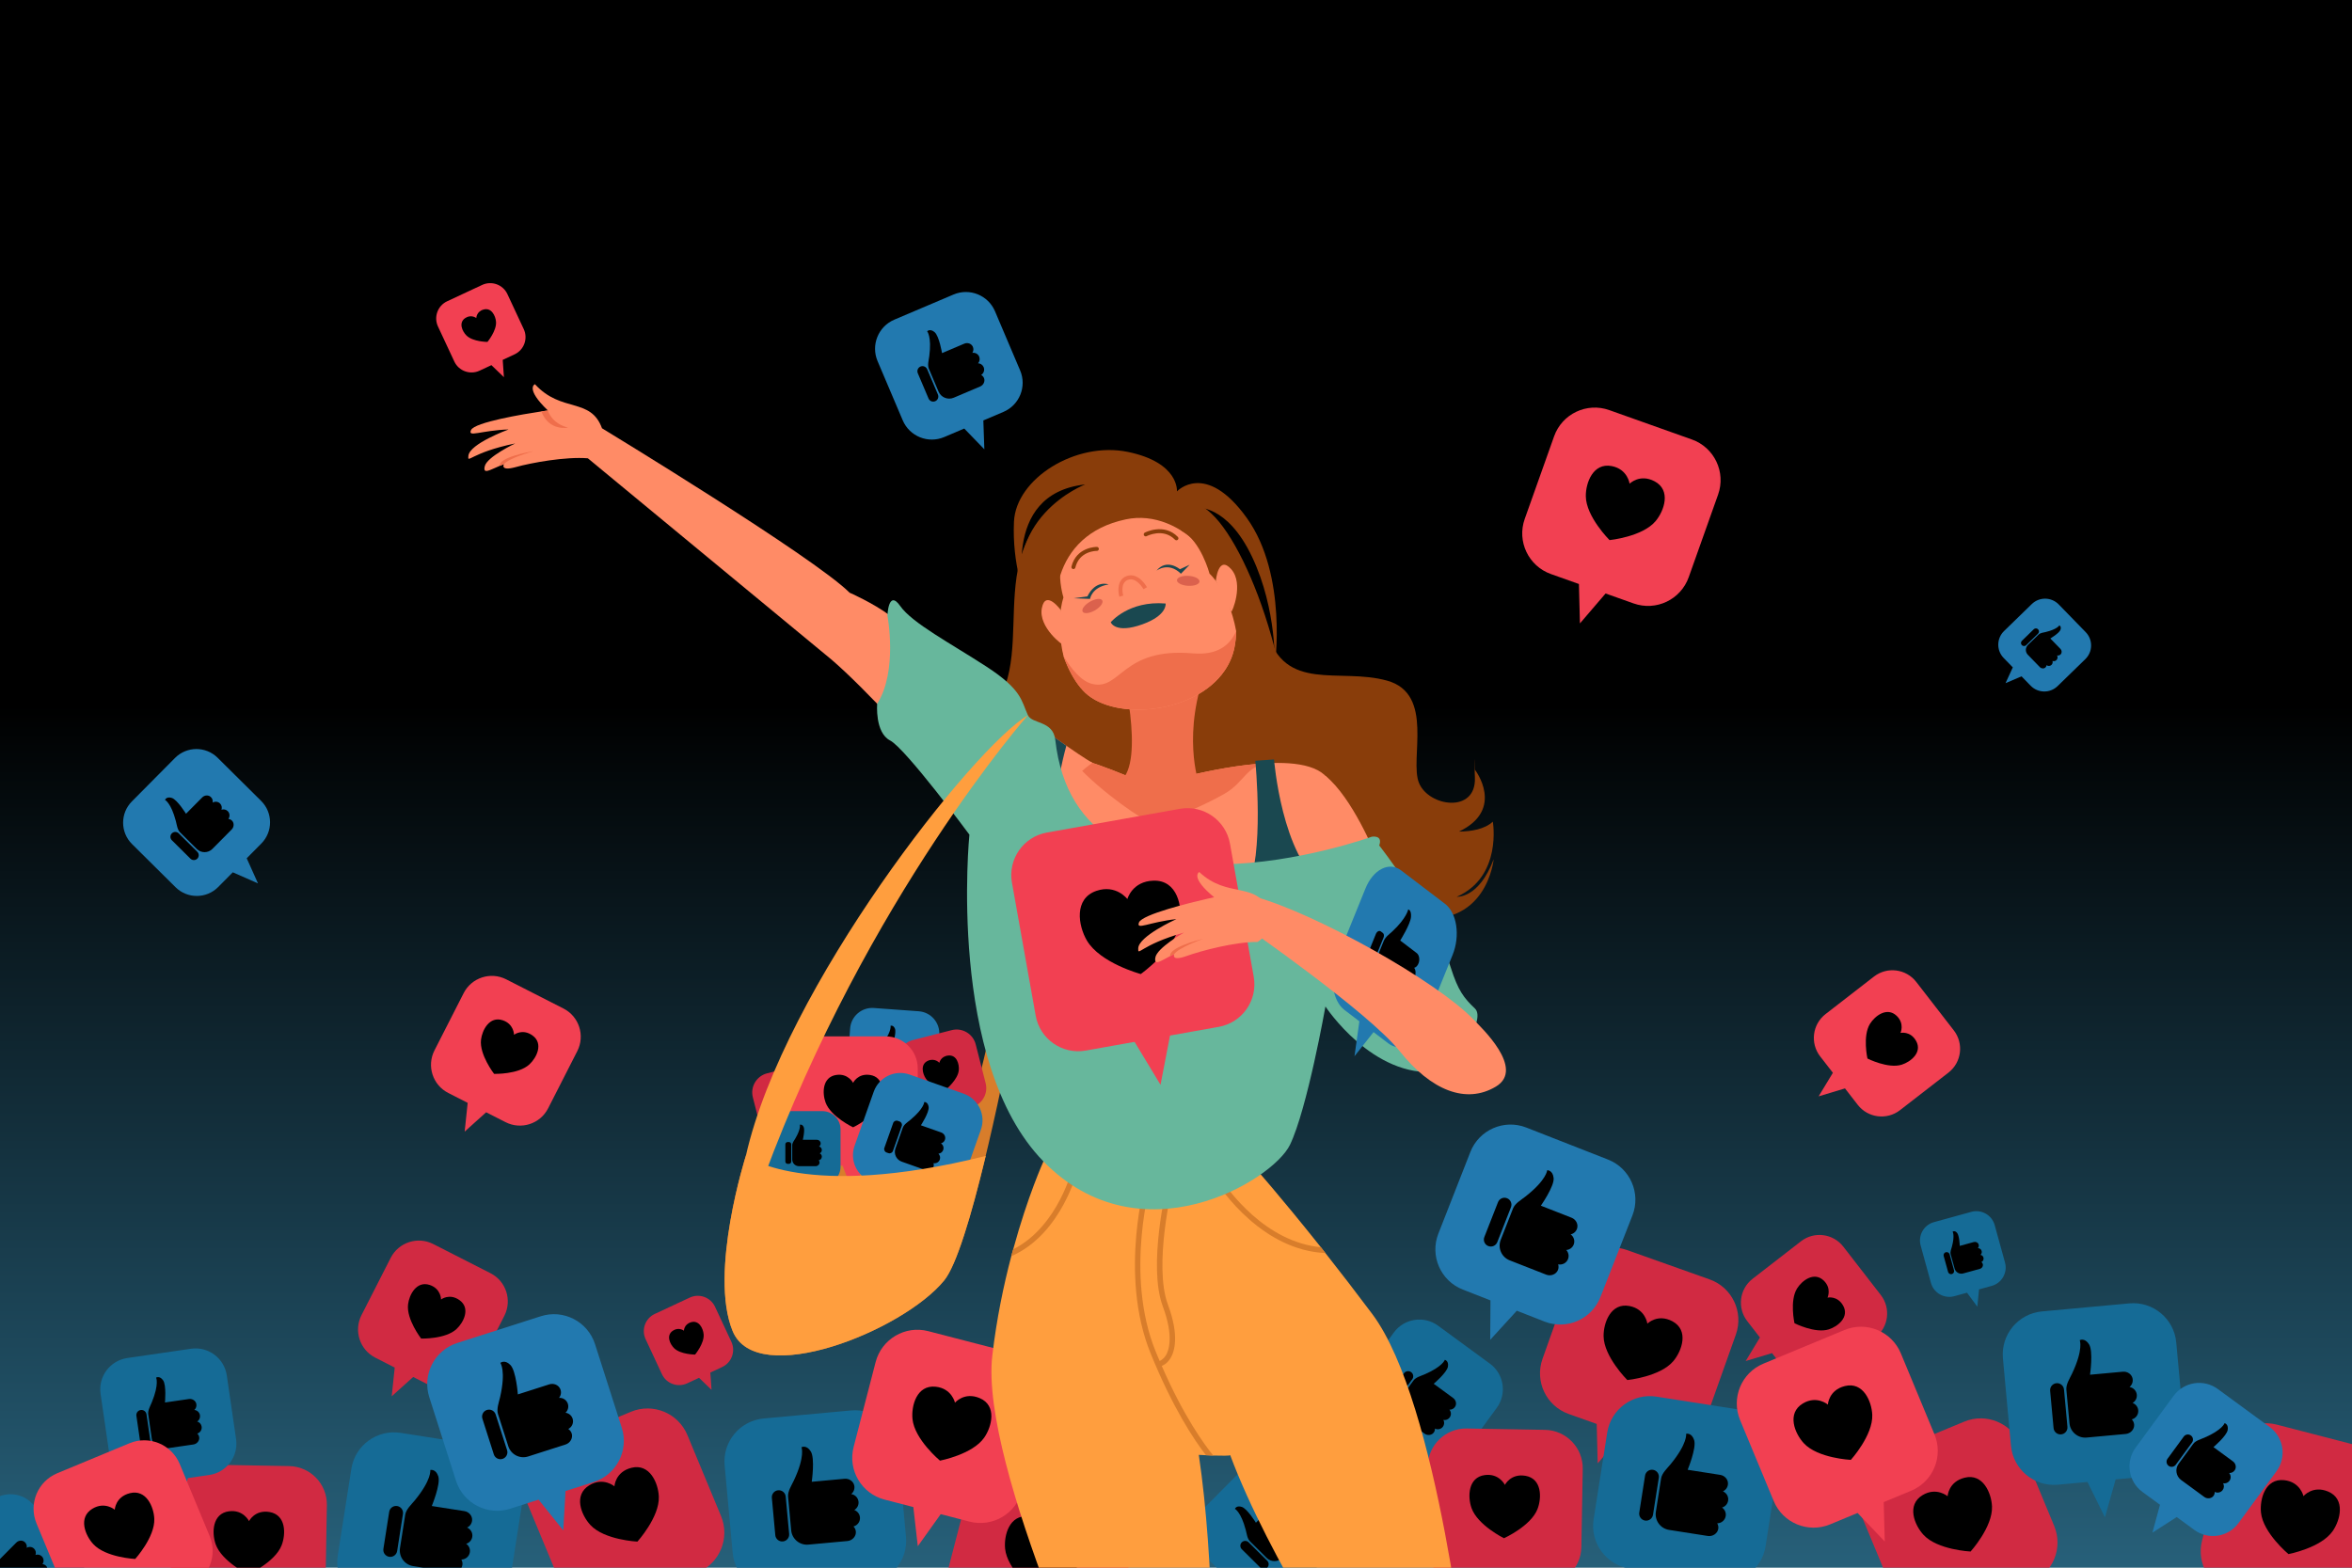 <?xml version="1.0" encoding="utf-8"?>
<!-- Generator: Adobe Illustrator 27.5.0, SVG Export Plug-In . SVG Version: 6.00 Build 0)  -->
<svg version="1.1" xmlns="http://www.w3.org/2000/svg" xmlns:xlink="http://www.w3.org/1999/xlink" x="0px" y="0px"
	 viewBox="0 0 750 500" style="enable-background:new 0 0 750 500;" xml:space="preserve">
<g id="BACKGROUND">
	<g>
		<linearGradient id="SVGID_1_" gradientUnits="userSpaceOnUse" x1="375" y1="224.647" x2="375" y2="784.122">
			<stop  offset="0" style="stop-color:#00000000"/>
			<stop  offset="1" style="stop-color:#4FC3F7"/>
		</linearGradient>
		<rect y="-0.004" style="fill:url(#SVGID_1_);" width="750" height="500"/>
	</g>
</g>
<g id="OBJECTS">
	<g>
		<defs>
			<rect id="SVGID_00000116924428985738302620000003065114466710895238_" width="750" height="500"/>
		</defs>
		<clipPath id="SVGID_00000063606024769866727620000008557405489703357878_">
			<use xlink:href="#SVGID_00000116924428985738302620000003065114466710895238_"  style="overflow:visible;"/>
		</clipPath>
		<g style="clip-path:url(#SVGID_00000063606024769866727620000008557405489703357878_);">
			<g>
				<g>
					<g>
						<path style="fill:#D12A42;" d="M545.169,408.057l-26.35-9.368c-7.164-2.547-15.036,1.196-17.583,8.36l-9.368,26.35
							c-2.547,7.164,1.196,15.036,8.36,17.583l8.925,3.173l0.319,12.57l8.182-9.547l8.925,3.173
							c7.164,2.547,15.036-1.196,17.583-8.36l9.368-26.35C556.076,418.476,552.333,410.603,545.169,408.057z"/>
						<path style="fill:#00000000;" d="M533.296,421.412c-4.739-2.525-7.984,0.755-7.984,0.755s-0.594-4.645-5.715-5.626
							c-5.923-1.134-8.294,5.328-8.246,9.619c0.072,6.545,7.567,13.994,7.567,13.994l0.001-0.004l-0.001,0.004
							c0,0,10.516-1.047,14.703-6.077C536.365,430.78,538.618,424.248,533.296,421.412z"/>
					</g>
					<g>
						<path style="fill:#D12A42;" d="M219.954,413.856l-11.156,5.207c-3.033,1.416-4.344,5.022-2.928,8.055l5.207,11.156
							c1.416,3.033,5.022,4.344,8.055,2.928l3.778-1.764l3.985,3.842l-0.386-5.522l3.778-1.764c3.033-1.416,4.344-5.022,2.928-8.055
							l-5.207-11.155C226.593,413.752,222.987,412.441,219.954,413.856z"/>
						<path style="fill:#00000000;" d="M220.359,421.712c-2.266,0.673-2.269,2.704-2.269,2.704s-1.622-1.272-3.53,0.003
							c-2.207,1.475-0.953,4.233,0.388,5.564c2.045,2.03,6.697,2.049,6.697,2.049l-0.001-0.002l0.001,0.002
							c0,0,2.973-3.578,2.731-6.449C224.216,423.701,222.904,420.957,220.359,421.712z"/>
					</g>
					<g>
						<path style="fill:#D12A42;" d="M201.203,450.27l-25.828,10.723c-7.022,2.915-10.351,10.971-7.436,17.994l10.723,25.828
							c2.915,7.022,10.971,10.351,17.994,7.436l8.748-3.632l8.667,9.11l-0.334-12.569l8.748-3.632
							c7.022-2.915,10.351-10.971,7.436-17.994l-10.723-25.828C216.281,450.683,208.225,447.354,201.203,450.27z"/>
						<path style="fill:#00000000;" d="M201.352,468.139c-5.208,1.305-5.415,5.915-5.415,5.915s-3.556-3.047-8.012-0.34
							c-5.154,3.131-2.579,9.514,0.334,12.666c4.443,4.806,14.998,5.306,14.998,5.306l-0.001-0.004l0.001,0.004
							c0,0,7.098-7.829,6.83-14.368C209.911,473.029,207.201,466.673,201.352,468.139z"/>
					</g>
					<g>
						<path style="fill:#D12A42;" d="M92.184,467.595l-24.916-0.438c-6.774-0.119-12.362,5.276-12.481,12.05l-0.438,24.915
							c-0.119,6.774,5.276,12.362,12.05,12.481l8.439,0.148l3.835,10.527l4.203-10.386l8.439,0.148
							c6.774,0.119,12.362-5.276,12.481-12.05l0.438-24.915C104.353,473.302,98.958,467.715,92.184,467.595z"/>
						<path style="fill:#00000000;" d="M85.943,482.245c-4.719-0.788-6.53,2.903-6.53,2.903s-1.819-3.755-6.423-3.131
							c-5.325,0.722-5.494,6.853-4.237,10.464c1.917,5.508,10.361,9.675,10.361,9.675l0-0.004l0,0.004c0,0,8.586-3.867,10.695-9.304
							C91.193,489.287,91.243,483.13,85.943,482.245z"/>
					</g>
					<g>
						<path style="fill:#D12A42;" d="M352.601,472.934l-27.072-7.014c-7.36-1.907-14.873,2.514-16.78,9.874l-7.014,27.072
							c-1.907,7.36,2.514,14.873,9.874,16.78l9.169,2.376l1.423,12.493l7.311-10.23l9.169,2.376
							c7.36,1.907,14.873-2.514,16.78-9.874l7.014-27.072C364.382,482.354,359.961,474.841,352.601,472.934z"/>
						<path style="fill:#00000000;" d="M341.948,487.283c-4.942-2.098-7.886,1.455-7.886,1.455s-1-4.575-6.188-5.101
							c-6-0.609-7.793,6.036-7.369,10.307c0.647,6.513,8.768,13.275,8.768,13.275l0.001-0.004l-0.001,0.004
							c0,0,10.383-1.967,14.111-7.347C345.829,496.344,347.498,489.639,341.948,487.283z"/>
					</g>
					<g>
						<path style="fill:#156B96;" d="M60.887,430.173l-20.285,2.955c-5.515,0.803-9.334,5.925-8.531,11.44l2.955,20.284
							c0.803,5.515,5.925,9.334,11.44,8.531l6.87-1.001l4.512,8.036l2.032-8.99l6.87-1.001c5.515-0.803,9.334-5.925,8.531-11.44
							l-2.955-20.284C71.524,433.189,66.401,429.37,60.887,430.173z"/>
						<g>
							<path style="fill:#00000000;" d="M62.887,453.375c0.63-0.419,1.001-1.171,0.885-1.969c-0.137-0.939-0.901-1.627-1.805-1.713
								c0.532-0.474,0.804-1.218,0.623-1.98c-0.246-1.034-1.305-1.664-2.356-1.511l-7.631,1.112c0,0,0.507-5.507-0.595-7.073
								s-2.23-0.862-2.23-0.862s1.033,1.996-1.368,7.872c-0.489,1.196-1.322,2.579-1.136,3.858l1.135,7.789
								c0.294,2.021,2.171,3.42,4.192,3.126l6.721-0.979l2.309-0.336l0.058-0.008c1.112-0.162,2.002-1.219,1.827-2.329
								c-0.072-0.459-0.299-0.851-0.613-1.148c0.93-0.291,1.541-1.216,1.396-2.212C64.18,454.211,63.61,453.596,62.887,453.375z"/>
							<path style="fill:#00000000;" d="M46.601,461.597L46.601,461.597c-0.889,0.129-1.714-0.486-1.843-1.374l-1.263-8.667
								c-0.13-0.889,0.486-1.714,1.374-1.843l0,0c0.889-0.13,1.714,0.486,1.843,1.374l1.263,8.667
								C48.104,460.642,47.489,461.467,46.601,461.597z"/>
						</g>
					</g>
					<g>
						<path style="fill:#156B96;" d="M475.101,434.928l-16.537-12.113c-4.496-3.293-10.811-2.318-14.104,2.178l-12.113,16.537
							c-3.293,4.496-2.318,10.81,2.177,14.104l5.601,4.103l-2.416,8.894l7.751-4.986l5.601,4.103
							c4.496,3.293,10.811,2.318,14.104-2.177l12.113-16.537C480.572,444.536,479.597,438.221,475.101,434.928z"/>
						<g>
							<path style="fill:#00000000;" d="M460.262,452.875c0.743,0.143,1.534-0.133,2.011-0.784c0.561-0.766,0.498-1.791-0.086-2.487
								c0.712,0.035,1.427-0.305,1.833-0.975c0.549-0.91,0.236-2.101-0.621-2.729l-6.221-4.557c0,0,4.223-3.571,4.534-5.461
								c0.312-1.89-0.986-2.178-0.986-2.178s-0.663,2.147-6.494,4.654c-1.187,0.51-2.751,0.912-3.515,1.954l-4.651,6.35
								c-1.207,1.647-0.849,3.961,0.798,5.168l5.479,4.014l1.882,1.379l0.047,0.035c0.907,0.664,2.282,0.534,2.936-0.38
								c0.27-0.378,0.384-0.817,0.367-1.249c0.867,0.445,1.952,0.213,2.546-0.598C460.598,454.379,460.622,453.54,460.262,452.875z"
								/>
							<path style="fill:#00000000;" d="M442.884,447.321L442.884,447.321c-0.724-0.531-0.882-1.548-0.351-2.272l5.176-7.066
								c0.531-0.724,1.548-0.881,2.272-0.351l0,0c0.724,0.531,0.881,1.548,0.351,2.272l-5.176,7.066
								C444.626,447.695,443.608,447.852,442.884,447.321z"/>
						</g>
					</g>
					<g>
						<path style="fill:#D12A42;" d="M156.417,406.084l-18.263-9.308c-4.965-2.531-11.042-0.557-13.573,4.408l-9.308,18.263
							c-2.531,4.965-0.557,11.042,4.408,13.573l6.186,3.153l-0.96,9.166l6.853-6.163l6.186,3.153
							c4.965,2.531,11.042,0.557,13.573-4.408l9.308-18.263C163.356,414.691,161.382,408.615,156.417,406.084z"/>
						<path style="fill:#00000000;" d="M146.52,414.665c-3.205-2.284-5.875-0.208-5.875-0.208s0.009-3.432-3.62-4.631
							c-4.197-1.386-6.533,3.086-6.906,6.209c-0.569,4.764,4.172,10.889,4.172,10.889l0.001-0.003l-0.001,0.003
							c0,0,7.742,0.237,11.263-3.022C147.862,421.764,150.119,417.23,146.52,414.665z"/>
					</g>
					<g>
						<path style="fill:#156B96;" d="M-3.488,479.417l-13.755,13.869c-3.74,3.771-3.715,9.859,0.056,13.599l13.869,13.755
							c3.771,3.74,9.859,3.715,13.599-0.056l4.659-4.697l8.039,3.536l-3.601-8.01l4.659-4.697c3.74-3.771,3.715-9.859-0.056-13.599
							l-13.869-13.755C6.341,475.621,0.252,475.646-3.488,479.417z"/>
						<g>
							<path style="fill:#00000000;" d="M11.325,495.94c0.24-0.679,0.092-1.465-0.454-2.006c-0.642-0.637-1.618-0.723-2.356-0.271
								c0.134-0.666-0.085-1.388-0.66-1.865c-0.78-0.647-1.947-0.52-2.66,0.199l-5.175,5.217c0,0-2.768-4.484-4.505-5.046
								s-2.192,0.621-2.192,0.621s1.93,0.929,3.466,6.779c0.313,1.191,0.47,2.721,1.344,3.589l5.325,5.282
								c1.382,1.37,3.612,1.361,4.983-0.02L13,503.823l1.566-1.579l0.039-0.04c0.754-0.76,0.826-2.075,0.058-2.82
								c-0.318-0.308-0.716-0.477-1.125-0.523c0.542-0.754,0.477-1.809-0.204-2.484C12.789,495.836,12.002,495.695,11.325,495.94z"
								/>
							<path style="fill:#00000000;" d="M3.631,511.53L3.631,511.53c-0.602,0.607-1.583,0.612-2.191,0.009l-5.926-5.877
								c-0.607-0.603-0.612-1.583-0.009-2.191l0,0c0.602-0.607,1.583-0.611,2.191-0.009l5.926,5.877
								C4.23,509.942,4.234,510.923,3.631,511.53z"/>
						</g>
					</g>
					<g>
						<path style="fill:#156B96;" d="M628.596,386.511l-11.899,3.279c-3.235,0.891-5.135,4.237-4.244,7.472l3.279,11.899
							c0.891,3.235,4.237,5.135,7.472,4.244l4.03-1.111l3.295,4.465l0.544-5.523l4.03-1.11c3.235-0.891,5.135-4.237,4.244-7.472
							l-3.279-11.899C635.176,387.519,631.831,385.619,628.596,386.511z"/>
						<g>
							<path style="fill:#00000000;" d="M631.522,400.224c0.345-0.297,0.511-0.774,0.382-1.242c-0.152-0.551-0.66-0.905-1.206-0.889
								c0.283-0.323,0.39-0.788,0.224-1.23c-0.224-0.599-0.904-0.897-1.521-0.727l-4.477,1.233c0,0-0.107-3.328-0.883-4.182
								c-0.776-0.854-1.397-0.349-1.397-0.349s0.766,1.116-0.231,4.805c-0.203,0.751-0.598,1.639-0.391,2.39l1.259,4.569
								c0.327,1.185,1.552,1.882,2.738,1.555l3.943-1.086l1.355-0.373l0.034-0.009c0.652-0.18,1.105-0.878,0.918-1.528
								c-0.077-0.269-0.242-0.486-0.452-0.64c0.534-0.243,0.83-0.841,0.669-1.426C632.357,400.627,631.97,400.303,631.522,400.224z"
								/>
							<path style="fill:#00000000;" d="M622.404,406.352L622.404,406.352c-0.521,0.144-1.06-0.163-1.204-0.684l-1.401-5.084
								c-0.144-0.521,0.163-1.06,0.684-1.204l0,0c0.521-0.144,1.06,0.163,1.204,0.684l1.401,5.084
								C623.232,405.669,622.925,406.208,622.404,406.352z"/>
						</g>
					</g>
					<g>
						<path style="fill:#D12A42;" d="M599.754,413.043l-11.966-15.439c-3.253-4.197-9.294-4.963-13.491-1.709l-15.439,11.967
							c-4.197,3.253-4.963,9.294-1.709,13.491l4.053,5.229l-4.549,7.513l8.409-2.532l4.053,5.229
							c3.253,4.197,9.294,4.963,13.491,1.709l15.439-11.966C602.242,423.28,603.007,417.24,599.754,413.043z"/>
						<path style="fill:#00000000;" d="M587.738,416.423c-1.835-3.27-4.98-2.564-4.98-2.564s1.401-2.956-1.241-5.462
							c-3.056-2.899-6.885,0.008-8.474,2.549c-2.424,3.876-0.823,11.081-0.823,11.081l0.002-0.002l-0.002,0.002
							c0,0,6.579,3.347,10.937,1.966C586.013,423.089,589.799,420.096,587.738,416.423z"/>
					</g>
					<g>
						<path style="fill:#156B96;" d="M271.367,449.851l-27.848,2.56c-7.571,0.696-13.145,7.398-12.449,14.97l2.56,27.848
							c0.696,7.571,7.398,13.145,14.97,12.449l9.432-0.867l5.567,11.274l3.418-12.1l9.432-0.867
							c7.571-0.696,13.145-7.398,12.449-14.97l-2.56-27.848C285.641,454.728,278.939,449.155,271.367,449.851z"/>
						<g>
							<path style="fill:#00000000;" d="M272.416,481.604c0.888-0.525,1.448-1.522,1.348-2.618c-0.118-1.289-1.11-2.281-2.336-2.465
								c0.759-0.607,1.184-1.601,0.992-2.653c-0.26-1.426-1.657-2.361-3.101-2.229l-10.476,0.963c0,0,1.089-7.466-0.3-9.68
								c-1.389-2.214-2.976-1.335-2.976-1.335s1.263,2.794-2.433,10.625c-0.753,1.595-1.988,3.417-1.827,5.173l0.983,10.693
								c0.255,2.774,2.711,4.816,5.485,4.561l9.227-0.848l3.17-0.292l0.08-0.007c1.527-0.14,2.815-1.516,2.658-3.041
								c-0.065-0.63-0.346-1.181-0.753-1.608c1.288-0.329,2.187-1.545,2.062-2.912C274.118,482.837,273.385,481.959,272.416,481.604
								z"/>
							<path style="fill:#00000000;" d="M249.634,491.629L249.634,491.629c-1.22,0.112-2.3-0.786-2.412-2.006l-1.094-11.899
								c-0.112-1.22,0.786-2.3,2.006-2.412l0,0c1.22-0.112,2.3,0.786,2.412,2.006l1.094,11.899
								C251.752,490.437,250.854,491.517,249.634,491.629z"/>
						</g>
					</g>
					<g>
						<path style="fill:#156B96;" d="M155.397,461.329l-27.629-4.327c-7.512-1.176-14.555,3.96-15.731,11.471l-4.327,27.629
							c-1.176,7.512,3.96,14.555,11.471,15.731l9.358,1.465l2.641,12.293l6.273-10.897l9.358,1.466
							c7.512,1.176,14.555-3.96,15.731-11.471l4.327-27.629C168.045,469.548,162.909,462.505,155.397,461.329z"/>
						<g>
							<path style="fill:#00000000;" d="M148.65,492.375c0.989-0.292,1.777-1.122,1.947-2.209c0.2-1.279-0.518-2.483-1.662-2.961
								c0.885-0.403,1.539-1.263,1.61-2.33c0.096-1.447-1.029-2.695-2.462-2.919l-10.394-1.628c0,0,2.882-6.973,2.076-9.459
								s-2.559-2.022-2.559-2.022s0.541,3.018-4.957,9.708c-1.12,1.362-2.763,2.828-3.036,4.57l-1.661,10.609
								c-0.431,2.752,1.451,5.333,4.203,5.764l9.154,1.434l3.145,0.492l0.079,0.012c1.515,0.237,3.1-0.782,3.321-2.299
								c0.091-0.627-0.047-1.23-0.337-1.743c1.33-0.004,2.499-0.964,2.711-2.32C149.998,493.986,149.503,492.956,148.65,492.375z"/>
							<path style="fill:#00000000;" d="M124.108,496.525L124.108,496.525c-1.21-0.19-2.038-1.324-1.848-2.534l1.849-11.805
								c0.189-1.21,1.324-2.038,2.535-1.848l0,0c1.21,0.19,2.038,1.324,1.848,2.535l-1.849,11.805
								C126.453,495.887,125.318,496.715,124.108,496.525z"/>
						</g>
					</g>
					<g>
						<path style="fill:#D12A42;" d="M626.32,453.429l-25.828,10.723c-7.022,2.915-10.351,10.971-7.436,17.994l10.723,25.828
							c2.915,7.022,10.971,10.351,17.994,7.436l8.748-3.632l8.667,9.11l-0.334-12.569l8.748-3.632
							c7.022-2.915,10.351-10.971,7.436-17.994l-10.723-25.828C641.399,453.843,633.343,450.514,626.32,453.429z"/>
						<path style="fill:#00000000;" d="M626.47,471.299c-5.208,1.305-5.416,5.915-5.416,5.915s-3.556-3.047-8.012-0.34
							c-5.154,3.131-2.579,9.514,0.334,12.666c4.443,4.806,14.998,5.306,14.998,5.306l-0.001-0.004l0.001,0.004
							c0,0,7.098-7.829,6.83-14.368C635.029,476.189,632.319,469.833,626.47,471.299z"/>
					</g>
					<g>
						<path style="fill:#D12A42;" d="M492.65,456.041l-24.915-0.438c-6.774-0.119-12.362,5.276-12.481,12.05l-0.438,24.915
							c-0.119,6.774,5.276,12.362,12.05,12.481l8.439,0.148l3.835,10.527l4.203-10.386l8.439,0.148
							c6.774,0.119,12.362-5.276,12.481-12.05l0.438-24.915C504.819,461.749,499.424,456.161,492.65,456.041z"/>
						<path style="fill:#00000000;" d="M486.409,470.691c-4.719-0.788-6.53,2.903-6.53,2.903s-1.819-3.755-6.423-3.131
							c-5.325,0.722-5.494,6.853-4.237,10.465c1.917,5.508,10.361,9.675,10.361,9.675v-0.004v0.004c0,0,8.586-3.867,10.695-9.304
							C491.659,477.733,491.709,471.577,486.409,470.691z"/>
					</g>
					<g>
						<path style="fill:#D12A42;" d="M753.066,461.38l-27.072-7.014c-7.36-1.907-14.873,2.514-16.78,9.874l-7.014,27.072
							c-1.907,7.36,2.514,14.873,9.874,16.78l9.169,2.376l1.423,12.493l7.311-10.23l9.169,2.376
							c7.36,1.907,14.873-2.514,16.78-9.874l7.014-27.072C764.847,470.8,760.427,463.288,753.066,461.38z"/>
						<path style="fill:#00000000;" d="M742.413,475.729c-4.942-2.098-7.886,1.455-7.886,1.455s-1-4.575-6.188-5.101
							c-6-0.609-7.793,6.036-7.369,10.307c0.647,6.513,8.768,13.275,8.768,13.275l0.001-0.004l-0.001,0.004
							c0,0,10.383-1.967,14.111-7.347C746.294,484.79,747.964,478.085,742.413,475.729z"/>
					</g>
					<g>
						<path style="fill:#156B96;" d="M396.978,467.863l-13.755,13.869c-3.74,3.771-3.715,9.859,0.056,13.599l13.869,13.755
							c3.771,3.74,9.859,3.715,13.599-0.056l4.659-4.697l8.039,3.536l-3.601-8.01l4.659-4.697c3.74-3.771,3.715-9.859-0.056-13.599
							l-13.869-13.755C406.806,464.067,400.718,464.092,396.978,467.863z"/>
						<g>
							<path style="fill:#00000000;" d="M411.79,484.386c0.239-0.68,0.092-1.465-0.454-2.006c-0.642-0.637-1.618-0.723-2.356-0.271
								c0.134-0.666-0.085-1.388-0.66-1.865c-0.78-0.647-1.947-0.52-2.66,0.199l-5.175,5.217c0,0-2.768-4.484-4.505-5.046
								c-1.737-0.562-2.192,0.621-2.192,0.621s1.93,0.928,3.466,6.778c0.313,1.191,0.47,2.721,1.344,3.589l5.325,5.282
								c1.382,1.37,3.612,1.361,4.983-0.021l4.558-4.595l1.566-1.579l0.039-0.04c0.754-0.76,0.826-2.075,0.058-2.82
								c-0.318-0.308-0.715-0.477-1.125-0.523c0.542-0.755,0.477-1.809-0.203-2.484C413.254,484.282,412.468,484.141,411.79,484.386
								z"/>
							<path style="fill:#00000000;" d="M404.097,499.976L404.097,499.976c-0.602,0.607-1.583,0.611-2.191,0.009l-5.926-5.877
								c-0.608-0.603-0.612-1.583-0.009-2.191l0,0c0.603-0.607,1.583-0.611,2.191-0.009l5.926,5.877
								C404.695,498.388,404.699,499.369,404.097,499.976z"/>
						</g>
					</g>
					<g>
						<path style="fill:#156B96;" d="M678.984,415.704l-27.849,2.56c-7.571,0.696-13.145,7.398-12.449,14.97l2.56,27.848
							c0.696,7.571,7.398,13.145,14.97,12.449l9.432-0.867l5.567,11.274l3.418-12.1l9.432-0.867
							c7.571-0.696,13.145-7.398,12.449-14.97l-2.56-27.848C693.258,420.582,686.555,415.008,678.984,415.704z"/>
						<g>
							<path style="fill:#00000000;" d="M680.033,447.458c0.888-0.525,1.448-1.522,1.348-2.618c-0.119-1.289-1.11-2.281-2.336-2.465
								c0.759-0.607,1.184-1.601,0.992-2.653c-0.26-1.427-1.657-2.361-3.101-2.229l-10.476,0.963c0,0,1.089-7.466-0.3-9.68
								c-1.389-2.214-2.976-1.335-2.976-1.335s1.263,2.794-2.433,10.625c-0.753,1.595-1.988,3.417-1.827,5.173l0.983,10.693
								c0.255,2.774,2.711,4.816,5.485,4.561l9.227-0.848l3.17-0.291l0.08-0.007c1.527-0.14,2.815-1.516,2.658-3.041
								c-0.065-0.63-0.346-1.182-0.753-1.608c1.289-0.329,2.187-1.546,2.062-2.912C681.734,448.691,681.002,447.812,680.033,447.458
								z"/>
							<path style="fill:#00000000;" d="M657.251,457.483L657.251,457.483c-1.22,0.112-2.3-0.786-2.412-2.006l-1.094-11.899
								c-0.112-1.22,0.786-2.3,2.006-2.412l0,0c1.22-0.112,2.3,0.786,2.412,2.006l1.094,11.899
								C659.369,456.291,658.471,457.371,657.251,457.483z"/>
						</g>
					</g>
					<g>
						<path style="fill:#156B96;" d="M555.863,449.775l-27.629-4.327c-7.512-1.176-14.555,3.96-15.731,11.471l-4.327,27.629
							c-1.176,7.512,3.959,14.555,11.471,15.731l9.358,1.465l2.641,12.293l6.273-10.897l9.358,1.465
							c7.512,1.176,14.555-3.96,15.731-11.471l4.327-27.629C568.51,457.994,563.375,450.951,555.863,449.775z"/>
						<g>
							<path style="fill:#00000000;" d="M549.116,480.821c0.989-0.292,1.776-1.122,1.947-2.209c0.2-1.279-0.519-2.483-1.662-2.961
								c0.885-0.403,1.539-1.263,1.61-2.33c0.096-1.447-1.029-2.695-2.462-2.919l-10.394-1.628c0,0,2.882-6.973,2.076-9.459
								c-0.806-2.486-2.559-2.022-2.559-2.022s0.541,3.018-4.957,9.708c-1.12,1.362-2.763,2.828-3.036,4.57l-1.661,10.609
								c-0.431,2.752,1.451,5.333,4.203,5.764l9.154,1.434l3.145,0.492l0.079,0.012c1.515,0.237,3.1-0.781,3.321-2.299
								c0.091-0.627-0.047-1.23-0.337-1.744c1.33-0.004,2.499-0.964,2.711-2.32C550.464,482.432,549.968,481.401,549.116,480.821z"
								/>
							<path style="fill:#00000000;" d="M524.574,484.971L524.574,484.971c-1.21-0.19-2.038-1.324-1.848-2.535l1.849-11.805
								c0.19-1.21,1.324-2.038,2.534-1.848l0,0c1.21,0.19,2.038,1.324,1.848,2.535l-1.849,11.805
								C526.919,484.333,525.784,485.16,524.574,484.971z"/>
						</g>
					</g>
				</g>
				<g>
					<g>
						<path style="fill:#F24052;" d="M539.501,140.164l-26.35-9.368c-7.164-2.547-15.036,1.196-17.583,8.36l-9.368,26.35
							c-2.547,7.164,1.196,15.036,8.36,17.583l8.925,3.173l0.319,12.57l8.182-9.548l8.925,3.173
							c7.164,2.547,15.036-1.196,17.583-8.36l9.368-26.35C550.408,150.583,546.665,142.711,539.501,140.164z"/>
						<path style="fill:#00000000;" d="M527.627,153.52c-4.738-2.525-7.984,0.755-7.984,0.755s-0.594-4.645-5.715-5.626
							c-5.923-1.134-8.294,5.328-8.246,9.619c0.072,6.545,7.567,13.994,7.567,13.994l0.001-0.004l-0.001,0.004
							c0,0,10.516-1.047,14.703-6.077C530.697,162.887,532.949,156.355,527.627,153.52z"/>
					</g>
					<g>
						<path style="fill:#F24052;" d="M153.747,90.877l-11.155,5.207c-3.033,1.416-4.344,5.022-2.928,8.055l5.207,11.156
							c1.416,3.033,5.022,4.344,8.055,2.928l3.778-1.764l3.985,3.842l-0.386-5.522l3.778-1.763c3.033-1.416,4.344-5.022,2.928-8.055
							l-5.207-11.156C160.387,90.772,156.78,89.461,153.747,90.877z"/>
						<path style="fill:#00000000;" d="M154.153,98.733c-2.266,0.673-2.269,2.704-2.269,2.704s-1.622-1.272-3.53,0.003
							c-2.207,1.475-0.953,4.233,0.388,5.564c2.045,2.029,6.697,2.049,6.697,2.049l-0.001-0.002l0.001,0.002
							c0,0,2.973-3.578,2.731-6.449C158.01,100.721,156.697,97.978,154.153,98.733z"/>
					</g>
					<g>
						<path style="fill:#F24052;" d="M588.139,424.2l-25.828,10.723c-7.022,2.915-10.351,10.971-7.436,17.993l10.723,25.828
							c2.915,7.022,10.971,10.351,17.994,7.436l8.748-3.632l8.667,9.11l-0.334-12.569l8.748-3.632
							c7.022-2.915,10.351-10.971,7.436-17.994l-10.723-25.828C603.217,424.614,595.161,421.285,588.139,424.2z"/>
						<path style="fill:#00000000;" d="M588.288,442.07c-5.208,1.305-5.416,5.915-5.416,5.915s-3.556-3.047-8.012-0.34
							c-5.154,3.131-2.579,9.514,0.334,12.666c4.443,4.806,14.998,5.306,14.998,5.306l-0.002-0.004l0.002,0.004
							c0,0,7.098-7.829,6.83-14.368C596.847,446.96,594.138,440.604,588.288,442.07z"/>
					</g>
					<g>
						<path style="fill:#F24052;" d="M41.286,460.313l-23.015,9.555c-6.257,2.598-9.224,9.776-6.626,16.033l9.555,23.015
							c2.598,6.257,9.776,9.224,16.033,6.626l7.795-3.236l7.722,8.117l-0.298-11.2l7.795-3.236
							c6.257-2.598,9.224-9.776,6.626-16.033l-9.555-23.015C54.721,460.681,47.543,457.715,41.286,460.313z"/>
						<path style="fill:#00000000;" d="M41.419,476.236c-4.641,1.163-4.826,5.27-4.826,5.27s-3.168-2.715-7.139-0.303
							c-4.593,2.79-2.298,8.478,0.298,11.286c3.959,4.283,13.364,4.728,13.364,4.728l-0.001-0.003l0.001,0.003
							c0,0,6.325-6.976,6.086-12.803C49.046,480.593,46.631,474.93,41.419,476.236z"/>
					</g>
					<g>
						<path style="fill:#F24052;" d="M323.065,431.574l-27.072-7.014c-7.36-1.907-14.873,2.514-16.78,9.874l-7.014,27.072
							c-1.907,7.36,2.514,14.873,9.874,16.78l9.169,2.376l1.423,12.493l7.311-10.23l9.169,2.376
							c7.36,1.907,14.873-2.514,16.78-9.874l7.014-27.072C334.847,440.994,330.426,433.481,323.065,431.574z"/>
						<path style="fill:#00000000;" d="M312.412,445.922c-4.942-2.098-7.886,1.455-7.886,1.455s-1-4.575-6.188-5.101
							c-6-0.609-7.793,6.036-7.369,10.307c0.647,6.513,8.768,13.275,8.768,13.275l0.001-0.004l-0.001,0.004
							c0,0,10.383-1.967,14.111-7.347C316.294,454.983,317.963,448.279,312.412,445.922z"/>
					</g>
					<g>
						<path style="fill:#2279AF;" d="M304.051,93.938l-18.867,8.014c-5.129,2.179-7.521,8.104-5.343,13.233l8.014,18.867
							c2.179,5.13,8.103,7.521,13.233,5.343l6.39-2.714l6.407,6.625l-0.32-9.211l6.39-2.714c5.13-2.179,7.522-8.103,5.343-13.233
							l-8.014-18.867C315.105,94.151,309.18,91.759,304.051,93.938z"/>
						<g>
							<path style="fill:#00000000;" d="M311.883,115.869c0.502-0.565,0.671-1.386,0.355-2.129c-0.371-0.873-1.285-1.344-2.181-1.198
								c0.394-0.594,0.468-1.382,0.099-2.074c-0.501-0.938-1.685-1.278-2.663-0.862l-7.098,3.015c0,0-0.909-5.455-2.374-6.69
								c-1.465-1.235-2.376-0.267-2.376-0.267s1.506,1.668,0.677,7.961c-0.169,1.281-0.624,2.83-0.118,4.02l3.077,7.244
								c0.798,1.88,2.969,2.756,4.849,1.958l6.251-2.655l2.148-0.912l0.054-0.023c1.034-0.439,1.626-1.688,1.175-2.717
								c-0.186-0.425-0.506-0.747-0.885-0.954c0.826-0.518,1.181-1.568,0.788-2.494C313.346,116.35,312.638,115.9,311.883,115.869z"
								/>
							<path style="fill:#00000000;" d="M298.221,127.961L298.221,127.961c-0.827,0.351-1.781-0.034-2.132-0.861l-3.424-8.061
								c-0.351-0.826,0.034-1.781,0.861-2.132l0,0c0.826-0.351,1.781,0.034,2.132,0.861l3.424,8.061
								C299.433,126.656,299.048,127.61,298.221,127.961z"/>
						</g>
					</g>
					<g>
						<path style="fill:#2279AF;" d="M723.748,455.128l-16.537-12.113c-4.496-3.293-10.81-2.318-14.104,2.178l-12.113,16.537
							c-3.293,4.496-2.318,10.81,2.177,14.104l5.601,4.103l-2.416,8.894l7.751-4.986l5.601,4.103
							c4.496,3.293,10.81,2.319,14.104-2.177l12.113-16.537C729.219,464.736,728.244,458.422,723.748,455.128z"/>
						<g>
							<path style="fill:#00000000;" d="M708.909,473.076c0.742,0.143,1.534-0.133,2.011-0.784c0.561-0.766,0.498-1.792-0.086-2.488
								c0.712,0.035,1.427-0.304,1.832-0.975c0.55-0.91,0.236-2.101-0.621-2.729l-6.221-4.557c0,0,4.222-3.571,4.534-5.461
								c0.312-1.89-0.986-2.178-0.986-2.178s-0.663,2.147-6.494,4.654c-1.187,0.51-2.751,0.912-3.515,1.954l-4.651,6.35
								c-1.207,1.647-0.849,3.961,0.798,5.168l5.479,4.014l1.882,1.379l0.047,0.035c0.907,0.664,2.282,0.534,2.936-0.38
								c0.27-0.378,0.383-0.817,0.367-1.249c0.867,0.445,1.951,0.213,2.546-0.598C709.244,474.579,709.268,473.741,708.909,473.076z
								"/>
							<path style="fill:#00000000;" d="M691.53,467.521L691.53,467.521c-0.724-0.531-0.881-1.548-0.351-2.272l5.176-7.066
								c0.531-0.724,1.548-0.881,2.272-0.351l0,0c0.724,0.531,0.881,1.548,0.351,2.272l-5.176,7.066
								C693.272,467.895,692.255,468.052,691.53,467.521z"/>
						</g>
					</g>
					<g>
						<path style="fill:#F24052;" d="M179.681,321.659l-18.263-9.308c-4.965-2.531-11.042-0.557-13.573,4.408l-9.308,18.263
							c-2.531,4.965-0.557,11.042,4.408,13.573l6.186,3.153l-0.96,9.166l6.852-6.163l6.186,3.153
							c4.965,2.531,11.042,0.557,13.573-4.408l9.308-18.263C186.62,330.267,184.647,324.19,179.681,321.659z"/>
						<path style="fill:#00000000;" d="M169.784,330.24c-3.205-2.284-5.874-0.208-5.874-0.208s0.009-3.432-3.62-4.631
							c-4.197-1.386-6.533,3.085-6.906,6.209c-0.569,4.764,4.172,10.889,4.172,10.889l0.001-0.003l-0.001,0.003
							c0,0,7.742,0.237,11.263-3.023C171.127,337.34,173.384,332.806,169.784,330.24z"/>
					</g>
					<g>
						<path style="fill:#2279AF;" d="M55.804,241.744l-13.755,13.869c-3.74,3.771-3.715,9.859,0.056,13.599l13.869,13.755
							c3.771,3.74,9.859,3.715,13.599-0.056l4.659-4.697l8.039,3.536l-3.602-8.01l4.659-4.697c3.74-3.771,3.715-9.859-0.056-13.599
							l-13.869-13.755C65.632,237.948,59.543,237.973,55.804,241.744z"/>
						<g>
							<path style="fill:#00000000;" d="M70.616,258.267c0.24-0.679,0.092-1.465-0.454-2.006c-0.642-0.637-1.618-0.723-2.356-0.271
								c0.134-0.666-0.085-1.388-0.66-1.865c-0.78-0.647-1.947-0.52-2.66,0.199l-5.175,5.217c0,0-2.768-4.484-4.505-5.046
								c-1.737-0.562-2.192,0.621-2.192,0.621s1.93,0.929,3.466,6.779c0.313,1.191,0.47,2.721,1.344,3.589l5.325,5.281
								c1.382,1.37,3.612,1.361,4.983-0.02l4.558-4.595l1.566-1.579l0.039-0.04c0.754-0.76,0.826-2.075,0.058-2.82
								c-0.318-0.308-0.716-0.477-1.125-0.523c0.542-0.754,0.477-1.809-0.204-2.484C72.08,258.164,71.294,258.022,70.616,258.267z"
								/>
							<path style="fill:#00000000;" d="M62.922,273.857L62.922,273.857c-0.603,0.608-1.583,0.612-2.191,0.009l-5.926-5.877
								c-0.608-0.603-0.611-1.583-0.009-2.191l0,0c0.603-0.607,1.583-0.611,2.191-0.009l5.926,5.877
								C63.521,272.269,63.525,273.25,62.922,273.857z"/>
						</g>
					</g>
					<g>
						<path style="fill:#2279AF;" d="M665.089,201.625l-8.606-8.847c-2.34-2.405-6.187-2.458-8.592-0.118l-8.847,8.606
							c-2.405,2.34-2.458,6.187-0.119,8.592l2.915,2.997l-2.325,5.039l5.101-2.185l2.915,2.997c2.34,2.405,6.187,2.458,8.592,0.119
							l8.847-8.606C667.376,207.877,667.429,204.03,665.089,201.625z"/>
						<g>
							<path style="fill:#00000000;" d="M654.482,210.796c0.427,0.159,0.924,0.075,1.272-0.264c0.41-0.398,0.475-1.014,0.198-1.486
								c0.419,0.092,0.878-0.038,1.186-0.396c0.417-0.485,0.351-1.224-0.096-1.683l-3.238-3.328c0,0,2.865-1.698,3.239-2.789
								c0.374-1.091-0.368-1.392-0.368-1.392s-0.608,1.209-4.322,2.113c-0.756,0.184-1.725,0.266-2.282,0.809l-3.397,3.305
								c-0.881,0.857-0.901,2.267-0.043,3.148l2.852,2.931l0.98,1.007l0.025,0.025c0.472,0.485,1.301,0.546,1.781,0.068
								c0.198-0.197,0.309-0.447,0.343-0.705c0.471,0.351,1.137,0.322,1.571-0.1C654.531,211.722,654.629,211.227,654.482,210.796z"
								/>
							<path style="fill:#00000000;" d="M644.72,205.759L644.72,205.759c-0.377-0.387-0.368-1.007,0.019-1.384l3.78-3.677
								c0.387-0.377,1.007-0.368,1.384,0.019l0,0c0.377,0.387,0.368,1.007-0.019,1.384l-3.78,3.677
								C645.717,206.155,645.097,206.146,644.72,205.759z"/>
						</g>
					</g>
					<g>
						<path style="fill:#F24052;" d="M623.018,328.619l-11.966-15.439c-3.253-4.197-9.294-4.963-13.491-1.709l-15.439,11.966
							c-4.197,3.253-4.963,9.294-1.709,13.491l4.053,5.229l-4.549,7.512l8.409-2.532l4.053,5.229
							c3.253,4.198,9.294,4.963,13.491,1.709l15.439-11.967C625.507,338.856,626.272,332.816,623.018,328.619z"/>
						<path style="fill:#00000000;" d="M611.003,331.999c-1.835-3.27-4.98-2.564-4.98-2.564s1.401-2.956-1.241-5.462
							c-3.056-2.899-6.885,0.008-8.474,2.549c-2.424,3.876-0.823,11.081-0.823,11.081l0.002-0.002l-0.002,0.002
							c0,0,6.579,3.347,10.937,1.966C609.278,338.664,613.064,335.672,611.003,331.999z"/>
					</g>
					<g>
						<path style="fill:#2279AF;" d="M512.743,369.825l-26.038-10.203c-7.079-2.774-15.067,0.716-17.841,7.796l-10.203,26.038
							c-2.774,7.079,0.716,15.067,7.796,17.841l8.819,3.456l-0.082,12.573l8.482-9.282l8.819,3.456
							c7.079,2.774,15.067-0.716,17.841-7.796l10.203-26.038C523.313,380.586,519.822,372.599,512.743,369.825z"/>
						<g>
							<path style="fill:#00000000;" d="M499.438,398.676c1.029-0.071,1.977-0.711,2.379-1.735c0.472-1.205,0.031-2.537-0.982-3.25
								c0.951-0.202,1.776-0.9,2.076-1.926c0.407-1.392-0.422-2.854-1.772-3.383l-9.795-3.838c0,0,4.322-6.184,4.074-8.786
								c-0.249-2.602-2.061-2.528-2.061-2.528s-0.124,3.064-6.94,8.405c-1.388,1.088-3.31,2.163-3.953,3.804l-3.918,9.998
								c-1.016,2.594,0.262,5.521,2.856,6.537l8.627,3.381l2.964,1.161l0.075,0.029c1.427,0.559,3.196-0.092,3.74-1.526
								c0.225-0.592,0.221-1.211,0.049-1.775c1.299,0.284,2.648-0.4,3.149-1.678C500.406,400.541,500.145,399.427,499.438,398.676z"
								/>
							<path style="fill:#00000000;" d="M474.579,397.417L474.579,397.417c-1.141-0.447-1.703-1.734-1.256-2.874l4.359-11.125
								c0.447-1.141,1.734-1.703,2.874-1.256l0,0c1.141,0.447,1.703,1.734,1.256,2.874l-4.359,11.125
								C477.007,397.302,475.72,397.864,474.579,397.417z"/>
						</g>
					</g>
					<g>
						<path style="fill:#2279AF;" d="M172.441,419.808l-26.636,8.522c-7.242,2.317-11.234,10.066-8.917,17.308l8.522,26.636
							c2.317,7.242,10.066,11.234,17.307,8.917l9.021-2.886l7.873,9.804l0.72-12.553l9.021-2.886
							c7.242-2.317,11.234-10.066,8.917-17.308l-8.522-26.636C187.431,421.483,179.682,417.491,172.441,419.808z"/>
						<g>
							<path style="fill:#00000000;" d="M180.332,450.583c0.753-0.705,1.085-1.8,0.749-2.847c-0.395-1.233-1.577-1.987-2.813-1.901
								c0.61-0.757,0.809-1.819,0.395-2.804c-0.563-1.336-2.128-1.947-3.51-1.505l-10.02,3.206c0,0-0.551-7.524-2.386-9.386
								c-1.835-1.861-3.195-0.66-3.195-0.66s1.837,2.455-0.078,10.9c-0.39,1.72-1.202,3.767-0.665,5.446l3.272,10.227
								c0.849,2.653,3.688,4.116,6.342,3.267l8.825-2.824l3.032-0.97l0.076-0.024c1.46-0.467,2.421-2.089,1.937-3.544
								c-0.2-0.601-0.594-1.079-1.083-1.408c1.187-0.6,1.801-1.982,1.383-3.289C182.259,451.419,181.354,450.72,180.332,450.583z"/>
							<path style="fill:#00000000;" d="M160.257,465.298L160.257,465.298c-1.167,0.373-2.415-0.27-2.788-1.437l-3.641-11.38
								c-0.373-1.167,0.27-2.415,1.437-2.789h0c1.167-0.373,2.415,0.27,2.788,1.437l3.641,11.381
								C162.067,463.676,161.423,464.924,160.257,465.298z"/>
						</g>
					</g>
				</g>
			</g>
			<g>
				<path style="fill:#893D0A;" d="M464.528,286.017c14.592-6.424,11.498-23.961,11.498-23.961
					c-2.573,2.422-6.864,3.123-10.783,3.169c14.853-7.105,5.079-19.721,5.079-19.721s-0.433-8.908-0.009,2.545
					c0.424,11.453-14.669,9.272-17.816,1.697c-3.147-7.575,5.09-28.421-10.181-32.663c-15.271-4.242-32.765,4.05-38.371-15.797
					c0,0-17.198-56.74-56-44.559c-38.802,12.181-15.495,50.599-31.728,69.611c-16.233,19.012,6.052,62.009,45.688,78.552
					c25.237,10.534,53.341-5.417,74.593-20.207c3.036,3.713,7.561,6.694,13.437,7.757c24.244,4.385,26.364-18.404,26.364-18.404
					C471.575,286.683,464.528,286.017,464.528,286.017z"/>
				<path style="fill:#D87D2B;" d="M237.857,368.573c0,0-11.877,37.276-4.242,55.94c7.635,18.664,54.297,0,67.446-16.119
					c13.15-16.119,35.439-154.772,35.439-154.772l-4.98-2.356c0,0-13.066,73.138-24.095,110.467
					C307.424,361.733,284.094,351.658,237.857,368.573z"/>
				<path style="fill:#D87D2B;" d="M237.857,368.573c0,0,8.165,16.49,73.014-1.75C310.87,366.823,294.698,350.81,237.857,368.573z"
					/>
				<path style="fill:#FF8B66;" d="M422.65,247.44c8.638,6.972,15.849,24.931,15.849,24.931l21.21,52.033l-18.529,7.635
					l-31.949-50.055L422.65,247.44z"/>
				<g>
					<g>
						<path style="fill:#FF9E3E;" d="M506.536,680.396l-14.713,6.102c0,0-45.129-124.247-52.874-136.89
							c-6.663-10.906-34.273-52.267-46.661-85.494c-0.292,0.212-2.444,0.194-5.377,0.118l-0.023,0.004
							c-0.731-0.043-1.508-0.078-2.33-0.105c-0.731-0.043-1.508-0.078-2.285-0.113c5.092,34.317,4.638,77.751,4.32,89.952
							c-0.378,14.804,22.687,145.06,22.687,145.06l-15.799,2.076c-47.291-100.739-38.122-143.044-38.122-143.044
							s-43.067-90.597-38.928-125.74c1.356-11.718,3.635-22.514,6.044-31.673c0.202-0.758,0.384-1.489,0.616-2.204
							c4.651-17.076,9.639-28.017,9.639-28.017l32.611-1.283l0.209-0.572l0.962,0.028l1.659,10.028l4.014-0.874l0.898-0.219
							l0.023-0.004l13.14-2.898l1.804-0.392l11.495-2.532c0,0,8.79,9.923,21.65,26.088c0.477,0.622,0.976,1.24,1.453,1.862
							c4.582,5.807,9.636,12.353,14.974,19.483c21.166,28.387,30.423,118.387,30.423,118.387S497.119,569.515,506.536,680.396z"/>
					</g>
					<g>
						<path style="fill:#D87D2B;" d="M343.869,372.37c-0.076,0.246-5.069,21.186-21.394,28.279c0.202-0.758,0.384-1.489,0.616-2.204
							c14.495-7.28,19.023-26.228,19.08-26.448L343.869,372.37z"/>
					</g>
					<g>
						<path style="fill:#D87D2B;" d="M422.65,399.66c-19.755-0.937-32.79-19.292-36.402-25.026
							c-0.639-1.039-0.975-1.661-1.006-1.702l1.521-0.836c0.03,0.042,0.469,0.857,1.289,2.146
							c3.774,5.87,15.603,21.878,33.145,23.556C421.674,398.42,422.173,399.038,422.65,399.66z"/>
					</g>
					<g>
						<path style="fill:#D87D2B;" d="M386.889,464.236c-0.731-0.043-1.508-0.078-2.33-0.105
							c-3.621-4.658-10.489-14.828-17.663-32.494c-10.328-25.438-1.432-55.831-1.341-56.126l1.67,0.495
							c-0.091,0.295-8.824,30.124,1.271,54.993c0.431,1.05,0.858,2.077,1.277,3.059c0.23,0.546,0.457,1.069,0.684,1.592
							C377.466,451.755,384.014,460.694,386.889,464.236z"/>
					</g>
					<g>
						<path style="fill:#D87D2B;" d="M369.599,435.885c-0.082,0.013-0.165,0.025-0.25,0.032l-0.175-1.719
							c0.925-0.105,1.885-0.782,2.565-1.873c0.917-1.477,2.662-5.961-0.948-15.663c-4.849-13.028,1.218-38.259,1.48-39.326
							l1.678,0.409c-0.062,0.257-6.202,25.785-1.537,38.316c3.737,10.043,2.103,15.072,0.795,17.175
							C372.296,434.702,370.993,435.655,369.599,435.885z"/>
					</g>
				</g>
				<path style="fill:#893D0A;" d="M338.477,245.641c0,0,3.545-9.996-6.174-24.555c-9.719-14.559-15.453-58.296,20.506-62.342
					c0,0,20.568-7.002,33.524,5.092c12.955,12.094,29.696,59.485,24.534,97.556C405.704,299.462,333.004,301.527,338.477,245.641z"
					/>
				<path style="fill:#FF8B66;" d="M399.55,371.71c0,0-31.414,17.274-66.816-1.283c0,0-25.716-119.165-15.928-129.054
					c4.283-4.33,14.346-3.097,24.311-0.33c12.856,3.574,25.591,9.667,25.591,9.667s20.23-6.36,36.854-7.264
					c10.576-0.605,19.676,1.02,21.202,7.847C428.727,268.882,399.55,371.71,399.55,371.71z"/>
				<path style="fill:#EF6E4B;" d="M404.496,243.571c-7.124,0.431-7.544,5.943-14.126,9.649c-6.601,3.732-14.688,7.102-17.822,7.924
					c-3.135,0.822-4.163,5.057-4.163,5.057s-2.021-5.156-3.824-5.325c-1.754-0.154-19.074-12.637-23.442-19.834
					c12.856,3.574,25.591,9.667,25.591,9.667s20.23-6.36,36.854-7.264C404.162,243.533,404.496,243.571,404.496,243.571z"/>
				<g>
					<path style="fill:#CFD8DC;" d="M388.634,715.6c-0.122-6.698-3.305-10.946-2.12-14.382c1.833-5.313,5.641,0.39,5.641,0.39
						c-1.004-7.46,11.436-9.503,13.243-6.312c0.483,0.853,0.997,1.607,1.518,2.324c0.477-1.916,1.499-3.87,3.37-3.132
						c7.305,2.88,0.74,14.519,8.025,21.005c9.274,8.256,6.918,23.442,6.918,23.442l-36.866,6.098
						C380.706,725.549,388.752,722.273,388.634,715.6z"/>
					<path style="fill:#ADBEC4;" d="M411,709.394c0,0-9.474-3.139-20.031,4.837l1.584-4.545c0,0,6.866-6.04,16.741-4.014
						L411,709.394z"/>
					<path style="fill:#ADBEC4;" d="M413.665,716.07c0,0-13.121-2.258-23.677,5.718l1.441-4.778c0,0,10.204-6.576,20.078-4.55
						L413.665,716.07z"/>
				</g>
				<g>
					<path style="fill:#CFD8DC;" d="M515.825,694.561c-2.041-6.38-0.396-11.427-2.625-14.298c-3.447-4.44-5.215,2.186-5.215,2.186
						c-1.452-7.385-13.887-5.315-14.57-1.711c-0.183,0.963-0.427,1.843-0.689,2.689c-1.068-1.66-2.665-3.181-4.199-1.88
						c-5.989,5.079,3.975,13.984-0.834,22.47c-6.122,10.803,0.999,24.42,0.999,24.42l36.866-6.098
						C526.535,701.427,517.862,700.916,515.825,694.561z"/>
					<path style="fill:#ADBEC4;" d="M492.652,695.887c0,0,7.959-6.023,20.521-1.871l-2.964-3.793c0,0-8.445-3.507-17.141,1.59
						L492.652,695.887z"/>
					<path style="fill:#ADBEC4;" d="M492.279,703.067c0,0,11.695-6.363,24.257-2.211l-2.903-4.06c0,0-11.778-2.94-20.474,2.158
						L492.279,703.067z"/>
				</g>
				<path style="fill:#EF6E4B;" d="M357.458,211.416c0,0,7.961,31.634-0.204,37.697c0,0,8.604,11.067,25.06,0.743
					c0,0-5.716-16.003,2.737-37.523C390.711,197.923,357.458,211.416,357.458,211.416z"/>
				<g>
					<path style="fill:#FF8B66;" d="M394.193,201.286c-0.025,1.769-0.216,3.538-0.56,5.256c-0.56,2.723-1.629,5.154-3.105,7.304
						c-9.392,13.846-34.958,16.162-44.527,7.05c-0.496-0.471-0.967-1.005-1.463-1.578c-2.112-2.545-4.009-6.07-5.434-10.104
						c-5.447-15.462-3.894-38.521,19.852-43.56C377.115,161.786,394.511,182.338,394.193,201.286z"/>
					<g>
						<path style="fill:#893D0A;" d="M342.288,181.499c-0.05,0-0.1-0.006-0.151-0.018c-0.341-0.083-0.551-0.427-0.468-0.768
							c1.533-6.302,8-6.298,8.104-6.282c0.35,0.005,0.63,0.294,0.626,0.645c-0.005,0.348-0.29,0.628-0.637,0.628
							c-0.005,0-0.014,0-0.027,0c-0.42,0-5.565,0.109-6.83,5.311C342.835,181.304,342.575,181.499,342.288,181.499z"/>
					</g>
					<g>
						<path style="fill:#893D0A;" d="M375.136,172.325c-0.166,0-0.331-0.064-0.456-0.192c-3.773-3.871-8.981-1.162-9.033-1.135
							c-0.31,0.166-0.694,0.049-0.861-0.262c-0.165-0.31-0.048-0.695,0.262-0.861c0.06-0.032,6.108-3.177,10.542,1.369
							c0.245,0.252,0.24,0.655-0.011,0.9C375.456,172.265,375.296,172.325,375.136,172.325z"/>
					</g>
					<path style="fill:#1A4850;" d="M353.502,186.397c0,0-4.056-1.593-6.761,3.823l-4.351,0.587l5.2,0.209
						C347.591,191.016,348.094,187.267,353.502,186.397z"/>
					<path style="fill:#1A4850;" d="M368.773,182.028c0,0,3.738-3.022,7.795,0.954l2.784-2.863l-3.102,1.432
						C376.249,181.551,372.034,177.972,368.773,182.028z"/>
					<g>
						<path style="fill:#EF6E4B;" d="M356.947,190.32c-0.525-1.794-0.721-5.477,2.301-6.583c3.735-1.363,6.391,3.35,6.502,3.551
							l-1.113,0.617c-0.022-0.04-2.246-3.961-4.952-2.973c-2.671,0.977-1.529,4.989-1.517,5.029L356.947,190.32z"/>
					</g>
					<path style="fill:#DB614D;" d="M351.482,191.483c0.439,0.761-0.604,2.184-2.328,3.18c-1.725,0.995-3.479,1.185-3.918,0.424
						c-0.439-0.761,0.603-2.185,2.328-3.18C349.289,190.911,351.043,190.722,351.482,191.483z"/>
					<path style="fill:#DB614D;" d="M382.499,185.477c-0.055,0.877-1.711,1.486-3.698,1.361c-1.987-0.125-3.554-0.937-3.499-1.814
						c0.055-0.877,1.711-1.486,3.698-1.361C380.988,183.788,382.554,184.6,382.499,185.477z"/>
					<path style="fill:#1A4850;" d="M354.191,198.465c0,0,5.727-6.975,17.498-5.98c0,0,0.62,3.729-7.327,6.61
						C355.57,202.283,354.191,198.465,354.191,198.465z"/>
					<path style="fill:#EF6E4B;" d="M394.193,201.286c-0.025,1.769-0.216,3.538-0.56,5.256c-0.56,2.723-1.629,5.154-3.105,7.304
						c-9.392,13.846-34.958,16.162-44.527,7.05c-0.496-0.471-0.967-1.005-1.463-1.578c-2.112-2.545-4.009-6.07-5.434-10.104
						c2.622,4.365,5.803,8.132,9.252,8.934c9.124,2.112,9.366-11.733,32.031-9.761C388.135,209.062,392.195,205.829,394.193,201.286
						z"/>
				</g>
				<g>
					<path style="fill:#FF8B66;" d="M170.58,122.537c8.453,9.251,17.734,4.083,21.384,14.056c2.26,6.176-4.506,9.578-4.506,9.578
						c-7.052-0.58-17.988,1.405-23.031,2.814c-5.052,1.385-3.751-0.943-3.751-0.943c-0.457,0.167-0.88,0.349-1.304,0.532
						c-3.239,1.349-5.423,2.829-4.796,0.147c0.689-3.032,9.705-7.285,9.705-7.285c-14.34,2.959-15.26,6.701-14.92,3.906
						c0.456-3.818,12.463-8.239,12.823-8.371c-8.856,0.298-13.119,2.648-11.976,0.186c1.158-2.495,16.676-5.066,22.406-5.937
						c1.289-0.199,2.096-0.303,2.096-0.303C167.323,123.838,170.58,122.537,170.58,122.537z"/>
					<path style="fill:#EF6E4B;" d="M172.613,131.221c1.289-0.199,2.096-0.303,2.096-0.303s1.075,4.13,6.441,5.464
						C181.15,136.381,175.084,137.675,172.613,131.221z"/>
					<path style="fill:#EF6E4B;" d="M170.212,143.872c-1.18,0.35-7.964,2.288-9.537,4.171c-0.457,0.167-0.88,0.349-1.304,0.532
						C158.985,145.881,168.722,144.117,170.212,143.872z"/>
				</g>
				<path style="fill:#FF8B66;" d="M191.964,136.594c0,0,67.494,40.989,78.958,52.443c0,0,7.445,3.242,12.959,7.341
					c17.615,13.093,55.887,42.159,64.477,46.921c0,0-25.342,16.237-11.859,45.64c0,0-49.331-59.614-71.318-78.538l-77.724-64.229
					L191.964,136.594z"/>
				<path style="fill:#893D0A;" d="M376.946,169.41c5.985,3.133,8.754,13.573,8.754,13.573s5.98,5.044,8.493,18.304
					c0,0,1.676-30.652-12.747-39.348c0,0,9.756-1.316,17.816,15.673c8.06,16.99,7.211,35.018,7.211,35.018
					s4.242-29.147-8.908-47.448c-13.15-18.301-22.264-8.453-22.264-8.453s0.843-9.212-15.701-12.605
					c-16.544-3.394-35.632,8.484-36.268,22.27c-0.636,13.786,3.606,24.138,3.606,24.138s-8.403-33.009,19.089-36.015
					c0,0-27.79,10.554-19.301,41.038l12.378,13.662c0,0-2.603-10.212,0-18.684c0,0-6.174-19.138,10.661-25.35
					C366.599,158.969,376.946,169.41,376.946,169.41z"/>
				<path style="fill:#FF8B66;" d="M387.703,185.251c0,0,0.767-8.418,4.916-3.696c4.15,4.722,0.145,14.009,0,13.562
					C392.475,194.671,387.703,185.251,387.703,185.251z"/>
				<path style="fill:#FF8B66;" d="M338.333,194.66c0,0-4.931-6.865-6.112-0.691s6.982,12.146,6.88,11.688
					C339,205.198,338.333,194.66,338.333,194.66z"/>
				<path style="fill:#1A4850;" d="M406.261,242.217c0,0,2.439,31.072,15.801,40.298c13.362,9.226-17.566,34.996-17.566,34.996
					l-74.377-18.77l-13.967-8.272c0,0,18.575-42.094,19.453-55.762l4.43,3.132c0,0-13.097,45.631,5.991,55.493
					c19.089,9.862,45.813,1.273,51.539-9.544c5.727-10.817,2.724-41.147,2.724-41.147L406.261,242.217z"/>
				<path style="fill:#67B79C;" d="M282.983,196.377c0,0,3.381,17.633-3.269,28.078c0,0-0.789,9.172,4.128,11.717
					c4.917,2.545,25.278,30.029,25.278,30.029s-7.299,72.618,23.613,104.226c30.912,31.608,73.088,6.152,78.61-5.301
					c5.522-11.453,11.306-44.116,11.306-44.116s15.001,22.949,35.786,20.807c4.112-0.424,15.907-16.353,11.877-20.171
					c-3.548-3.361-5.365-5.764-7.635-12.868c-5.395-16.883-22.871-39.125-22.871-39.125c1.238-3.452-2.387-2.787-2.387-2.787
					s-93.621,33.782-100.92-30.907c-0.698-6.185-7.384-4.988-8.715-7.848c-2.146-4.612-1.799-8.06-13.201-15.483
					c-11.402-7.423-23.704-13.874-27.521-19.345C283.245,187.814,282.983,196.377,282.983,196.377z"/>
				<g>
					<path style="fill:#F24052;" d="M388.652,327.499l-42.424,7.569c-7.485,1.335-14.636-3.65-15.971-11.135l-7.569-42.424
						c-1.336-7.485,3.65-14.636,11.135-15.971l42.424-7.569c7.485-1.336,14.636,3.65,15.971,11.135l7.569,42.424
						C401.122,319.013,396.137,326.163,388.652,327.499z"/>
					<path style="fill:#00000000;" d="M367.843,280.877c-6.83,0.195-8.35,5.867-8.35,5.867s-3.584-4.761-9.864-2.617
						c-7.263,2.479-5.811,11.117-3.054,15.832c4.204,7.19,17.186,10.702,17.186,10.702l-0.001-0.005l0.001,0.005
						c0,0,10.965-7.785,12.424-15.985C377.14,289.298,375.513,280.657,367.843,280.877z"/>
					<polygon style="fill:#F24052;" points="360.09,329.482 370.063,345.987 373.713,327.051 					"/>
				</g>
				<g>
					<g>
						<path style="fill:#2279AF;" d="M292.97,322.534l-14.322-1.042c-3.894-0.283-7.28,2.644-7.563,6.538l-1.042,14.322
							c-0.283,3.894,2.644,7.28,6.538,7.563l4.851,0.353l1.873,6.179l2.747-5.843l4.851,0.353c3.894,0.283,7.28-2.644,7.563-6.538
							l1.042-14.322C299.791,326.203,296.864,322.817,292.97,322.534z"/>
						<g>
							<path style="fill:#00000000;" d="M290.835,338.707c0.494-0.192,0.861-0.65,0.902-1.213c0.048-0.663-0.371-1.249-0.976-1.445
								c0.436-0.244,0.734-0.712,0.725-1.261c-0.012-0.745-0.641-1.335-1.384-1.389l-5.388-0.392c0,0,1.179-3.69,0.661-4.928
								c-0.518-1.238-1.396-0.926-1.396-0.926s0.405,1.521-2.125,5.178c-0.515,0.745-1.294,1.564-1.36,2.467l-0.4,5.499
								c-0.104,1.427,0.969,2.667,2.396,2.771l4.745,0.345l1.63,0.119l0.041,0.003c0.785,0.057,1.553-0.531,1.602-1.317
								c0.02-0.325-0.076-0.628-0.246-0.878c0.68-0.059,1.238-0.599,1.289-1.302C291.594,339.475,291.296,338.968,290.835,338.707z"
								/>
							<path style="fill:#00000000;" d="M278.696,341.89l-0.487-0.035c-0.493-0.036-0.864-0.465-0.828-0.958l0.48-6.606
								c0.036-0.493,0.464-0.863,0.957-0.828l0.487,0.035c0.493,0.036,0.864,0.465,0.828,0.957l-0.48,6.606
								C279.618,341.555,279.189,341.926,278.696,341.89z"/>
						</g>
					</g>
					<g>
						<path style="fill:#D12A42;" d="M303.472,328.553l-12.392,3.173c-3.369,0.863-5.401,4.293-4.538,7.663l3.173,12.392
							c0.863,3.369,4.293,5.401,7.662,4.538l4.197-1.075l3.331,4.689l0.667-5.712l4.197-1.075c3.369-0.863,5.401-4.293,4.538-7.663
							l-3.173-12.392C310.271,329.722,306.841,327.69,303.472,328.553z"/>
						<path style="fill:#00000000;" d="M302.376,336.653c-2.443,0.252-2.837,2.325-2.837,2.325s-1.411-1.611-3.605-0.676
							c-2.537,1.082-1.787,4.139-0.673,5.756c1.698,2.465,6.445,3.379,6.445,3.379l0-0.002l0,0.002c0,0,3.723-3.082,4.028-6.061
							C305.932,339.424,305.12,336.37,302.376,336.653z"/>
					</g>
					<g>
						<path style="fill:#D12A42;" d="M256.996,339.158l-12.392,3.173c-3.369,0.863-5.401,4.293-4.538,7.662l3.173,12.392
							c0.863,3.369,4.293,5.401,7.662,4.538l4.197-1.075l3.331,4.689l0.667-5.712l4.197-1.075c3.369-0.863,5.401-4.293,4.538-7.663
							l-3.173-12.392C263.796,340.328,260.366,338.296,256.996,339.158z"/>
						<path style="fill:#00000000;" d="M255.901,347.259c-2.443,0.252-2.837,2.325-2.837,2.325s-1.411-1.611-3.605-0.676
							c-2.538,1.082-1.787,4.139-0.673,5.756c1.698,2.465,6.445,3.379,6.445,3.379l-0.001-0.002l0.001,0.002
							c0,0,3.723-3.082,4.028-6.061C259.457,350.03,258.645,346.976,255.901,347.259z"/>
					</g>
					<g>
						<path style="fill:#F24052;" d="M282.423,330.548h-20.772c-5.647,0-10.226,4.578-10.226,10.226v20.772
							c0,5.647,4.578,10.226,10.226,10.226h7.035l3.351,8.718l3.351-8.718h7.035c5.647,0,10.226-4.578,10.226-10.226v-20.772
							C292.649,335.126,288.071,330.548,282.423,330.548z"/>
						<path style="fill:#00000000;" d="M277.436,342.849c-3.944-0.588-5.4,2.515-5.4,2.515s-1.571-3.103-5.4-2.515
							c-4.427,0.68-4.479,5.792-3.378,8.784c1.679,4.562,8.777,7.911,8.777,7.911v-0.003v0.003c0,0,7.099-3.349,8.778-7.911
							C281.915,348.641,281.867,343.509,277.436,342.849z"/>
					</g>
					<g>
						<path style="fill:#2279AF;" d="M307.311,348.829l-17.224-6.098c-4.683-1.658-9.823,0.795-11.481,5.477l-6.098,17.224
							c-1.658,4.683,0.794,9.823,5.477,11.481l5.834,2.065l0.219,8.212l5.337-6.245l5.834,2.065
							c4.683,1.658,9.823-0.794,11.481-5.477l6.097-17.224C314.447,355.627,311.994,350.487,307.311,348.829z"/>
						<g>
							<path style="fill:#00000000;" d="M299.249,367.957c0.671-0.069,1.276-0.507,1.516-1.185c0.282-0.797-0.035-1.657-0.712-2.101
								c0.617-0.153,1.14-0.626,1.314-1.303c0.236-0.918-0.337-1.854-1.23-2.17l-6.48-2.294c0,0,2.688-4.132,2.47-5.825
								c-0.219-1.694-1.401-1.606-1.401-1.606s-0.015,2.003-4.35,5.639c-0.883,0.74-2.114,1.484-2.499,2.57l-2.341,6.613
								c-0.607,1.716,0.291,3.599,2.007,4.207l5.707,2.02l1.961,0.694l0.049,0.017c0.944,0.334,2.085-0.129,2.409-1.077
								c0.134-0.392,0.118-0.796-0.007-1.16c0.854,0.157,1.72-0.319,2.02-1.164C299.922,369.154,299.727,368.432,299.249,367.957z"
								/>
							<path style="fill:#00000000;" d="M283.282,367.778l-0.585-0.207c-0.593-0.21-0.903-0.861-0.693-1.453l2.812-7.945
								c0.21-0.593,0.861-0.903,1.453-0.693l0.585,0.207c0.593,0.21,0.903,0.861,0.693,1.453l-2.813,7.944
								C284.526,367.677,283.875,367.988,283.282,367.778z"/>
						</g>
					</g>
					<g>
						<path style="fill:#156B96;" d="M262.185,354.38H250.31c-3.229,0-5.846,2.617-5.846,5.846v11.875
							c0,3.229,2.617,5.846,5.846,5.846h4.022l1.915,4.984l1.915-4.984h4.022c3.229,0,5.846-2.617,5.846-5.846v-11.875
							C268.031,356.997,265.413,354.38,262.185,354.38z"/>
						<g>
							<path style="fill:#00000000;" d="M261.394,367.848c0.396-0.188,0.672-0.587,0.672-1.055c0-0.55-0.381-1.008-0.892-1.133
								c0.345-0.227,0.563-0.631,0.522-1.083c-0.055-0.613-0.609-1.063-1.225-1.063h-4.467c0,0,0.751-3.114,0.25-4.105
								c-0.501-0.99-1.207-0.68-1.207-0.68s0.425,1.23-1.442,4.398c-0.38,0.645-0.974,1.368-0.974,2.116v4.56
								c0,1.183,0.959,2.142,2.142,2.142h3.935h1.352h0.034c0.651,0,1.249-0.531,1.242-1.182c-0.003-0.269-0.1-0.513-0.256-0.709
								c0.558-0.089,0.985-0.568,0.985-1.151C262.065,368.435,261.79,368.035,261.394,367.848z"/>
							<path style="fill:#00000000;" d="M251.573,371.201h-0.403c-0.409,0-0.74-0.331-0.74-0.74v-5.477c0-0.409,0.331-0.74,0.74-0.74
								h0.403c0.409,0,0.74,0.331,0.74,0.74v5.477C252.313,370.869,251.981,371.201,251.573,371.201z"/>
						</g>
					</g>
				</g>
				<path style="fill:#FF9E3E;" d="M327.785,228.112c-17.392,10.229-77.839,86.854-89.929,140.461l5.727,6.938
					C276.67,286.017,327.785,228.112,327.785,228.112z"/>
				<path style="fill:#FF9E3E;" d="M314.326,368.681c-4.683,19.458-9.366,34.945-13.26,39.717
					c-13.158,16.111-59.811,34.78-67.446,16.111c-7.636-18.656,4.238-55.93,4.238-55.93S256.373,383.15,314.326,368.681z"/>
				<g>
					<path style="fill:#2279AF;" d="M460.784,288.265l-14.006-10.667c-3.808-2.9-8.899-0.306-11.372,5.795l-9.095,22.437
						c-2.473,6.1-1.39,13.396,2.417,16.296l4.744,3.613l-1.558,11.137l6.076-7.696l4.744,3.613c3.808,2.9,8.899,0.306,11.372-5.795
						l9.095-22.437C465.674,298.461,464.591,291.165,460.784,288.265z"/>
					<g>
						<path style="fill:#00000000;" d="M449.536,313.001c0.611,0.001,1.242-0.507,1.6-1.389c0.421-1.039,0.323-2.246-0.184-2.942
							c0.581-0.12,1.147-0.687,1.446-1.577c0.405-1.208,0.096-2.555-0.63-3.108l-5.269-4.013c0,0,3.271-5.21,3.438-7.531
							c0.167-2.321-0.902-2.369-0.902-2.369s-0.441,2.707-5.069,7.015c-0.942,0.877-2.196,1.71-2.769,3.125l-3.492,8.615
							c-0.906,2.235-0.509,4.908,0.886,5.971l4.641,3.534l1.594,1.214l0.04,0.031c0.768,0.585,1.88,0.118,2.371-1.119
							c0.202-0.511,0.274-1.06,0.242-1.57c0.726,0.332,1.597-0.189,2.043-1.29C449.878,314.714,449.859,313.711,449.536,313.001z"/>
						<path style="fill:#00000000;" d="M436.899,309.597c-0.354,0.874-1.084,1.246-1.63,0.83l-0.592-0.451
							c-0.391-0.298-0.482-0.882-0.233-1.497l4.278-10.555c0.354-0.874,1.084-1.246,1.63-0.83l0.592,0.451
							c0.391,0.298,0.482,0.882,0.233,1.497L436.899,309.597z"/>
					</g>
				</g>
				<path style="fill:#FF8B66;" d="M469.749,325.042c-11.59-12.055-49.955-33.595-69.476-39.026l-3.656,9.204
					c0,0,39.692,27.493,49.725,40.06c10.033,12.567,21.165,16.954,30.658,11.281C486.493,340.888,472.188,327.579,469.749,325.042z"
					/>
				<g>
					<path style="fill:#FF8B66;" d="M382.416,278.118c9.12,8.594,17.99,2.747,22.374,12.42c2.715,5.99-3.778,9.888-3.778,9.888
						c-7.076-0.052-17.833,2.744-22.757,4.526c-4.934,1.759-3.811-0.661-3.811-0.661c-0.443,0.201-0.852,0.414-1.261,0.628
						c-3.129,1.587-5.196,3.226-4.772,0.505c0.461-3.075,9.134-7.989,9.134-7.989c-14.079,4.021-14.717,7.822-14.587,5.01
						c0.169-3.842,11.813-9.147,12.162-9.305c-8.809,0.959-12.884,3.62-11.929,1.08c0.969-2.574,16.251-6.297,21.9-7.594
						c1.271-0.295,2.068-0.459,2.068-0.459C379.265,279.659,382.416,278.118,382.416,278.118z"/>
					<path style="fill:#EF6E4B;" d="M383.642,299.42c-1.151,0.437-7.771,2.876-9.199,4.871c-0.443,0.201-0.852,0.414-1.261,0.628
						C372.596,302.263,382.174,299.776,383.642,299.42z"/>
				</g>
			</g>
		</g>
	</g>
</g>
</svg>

